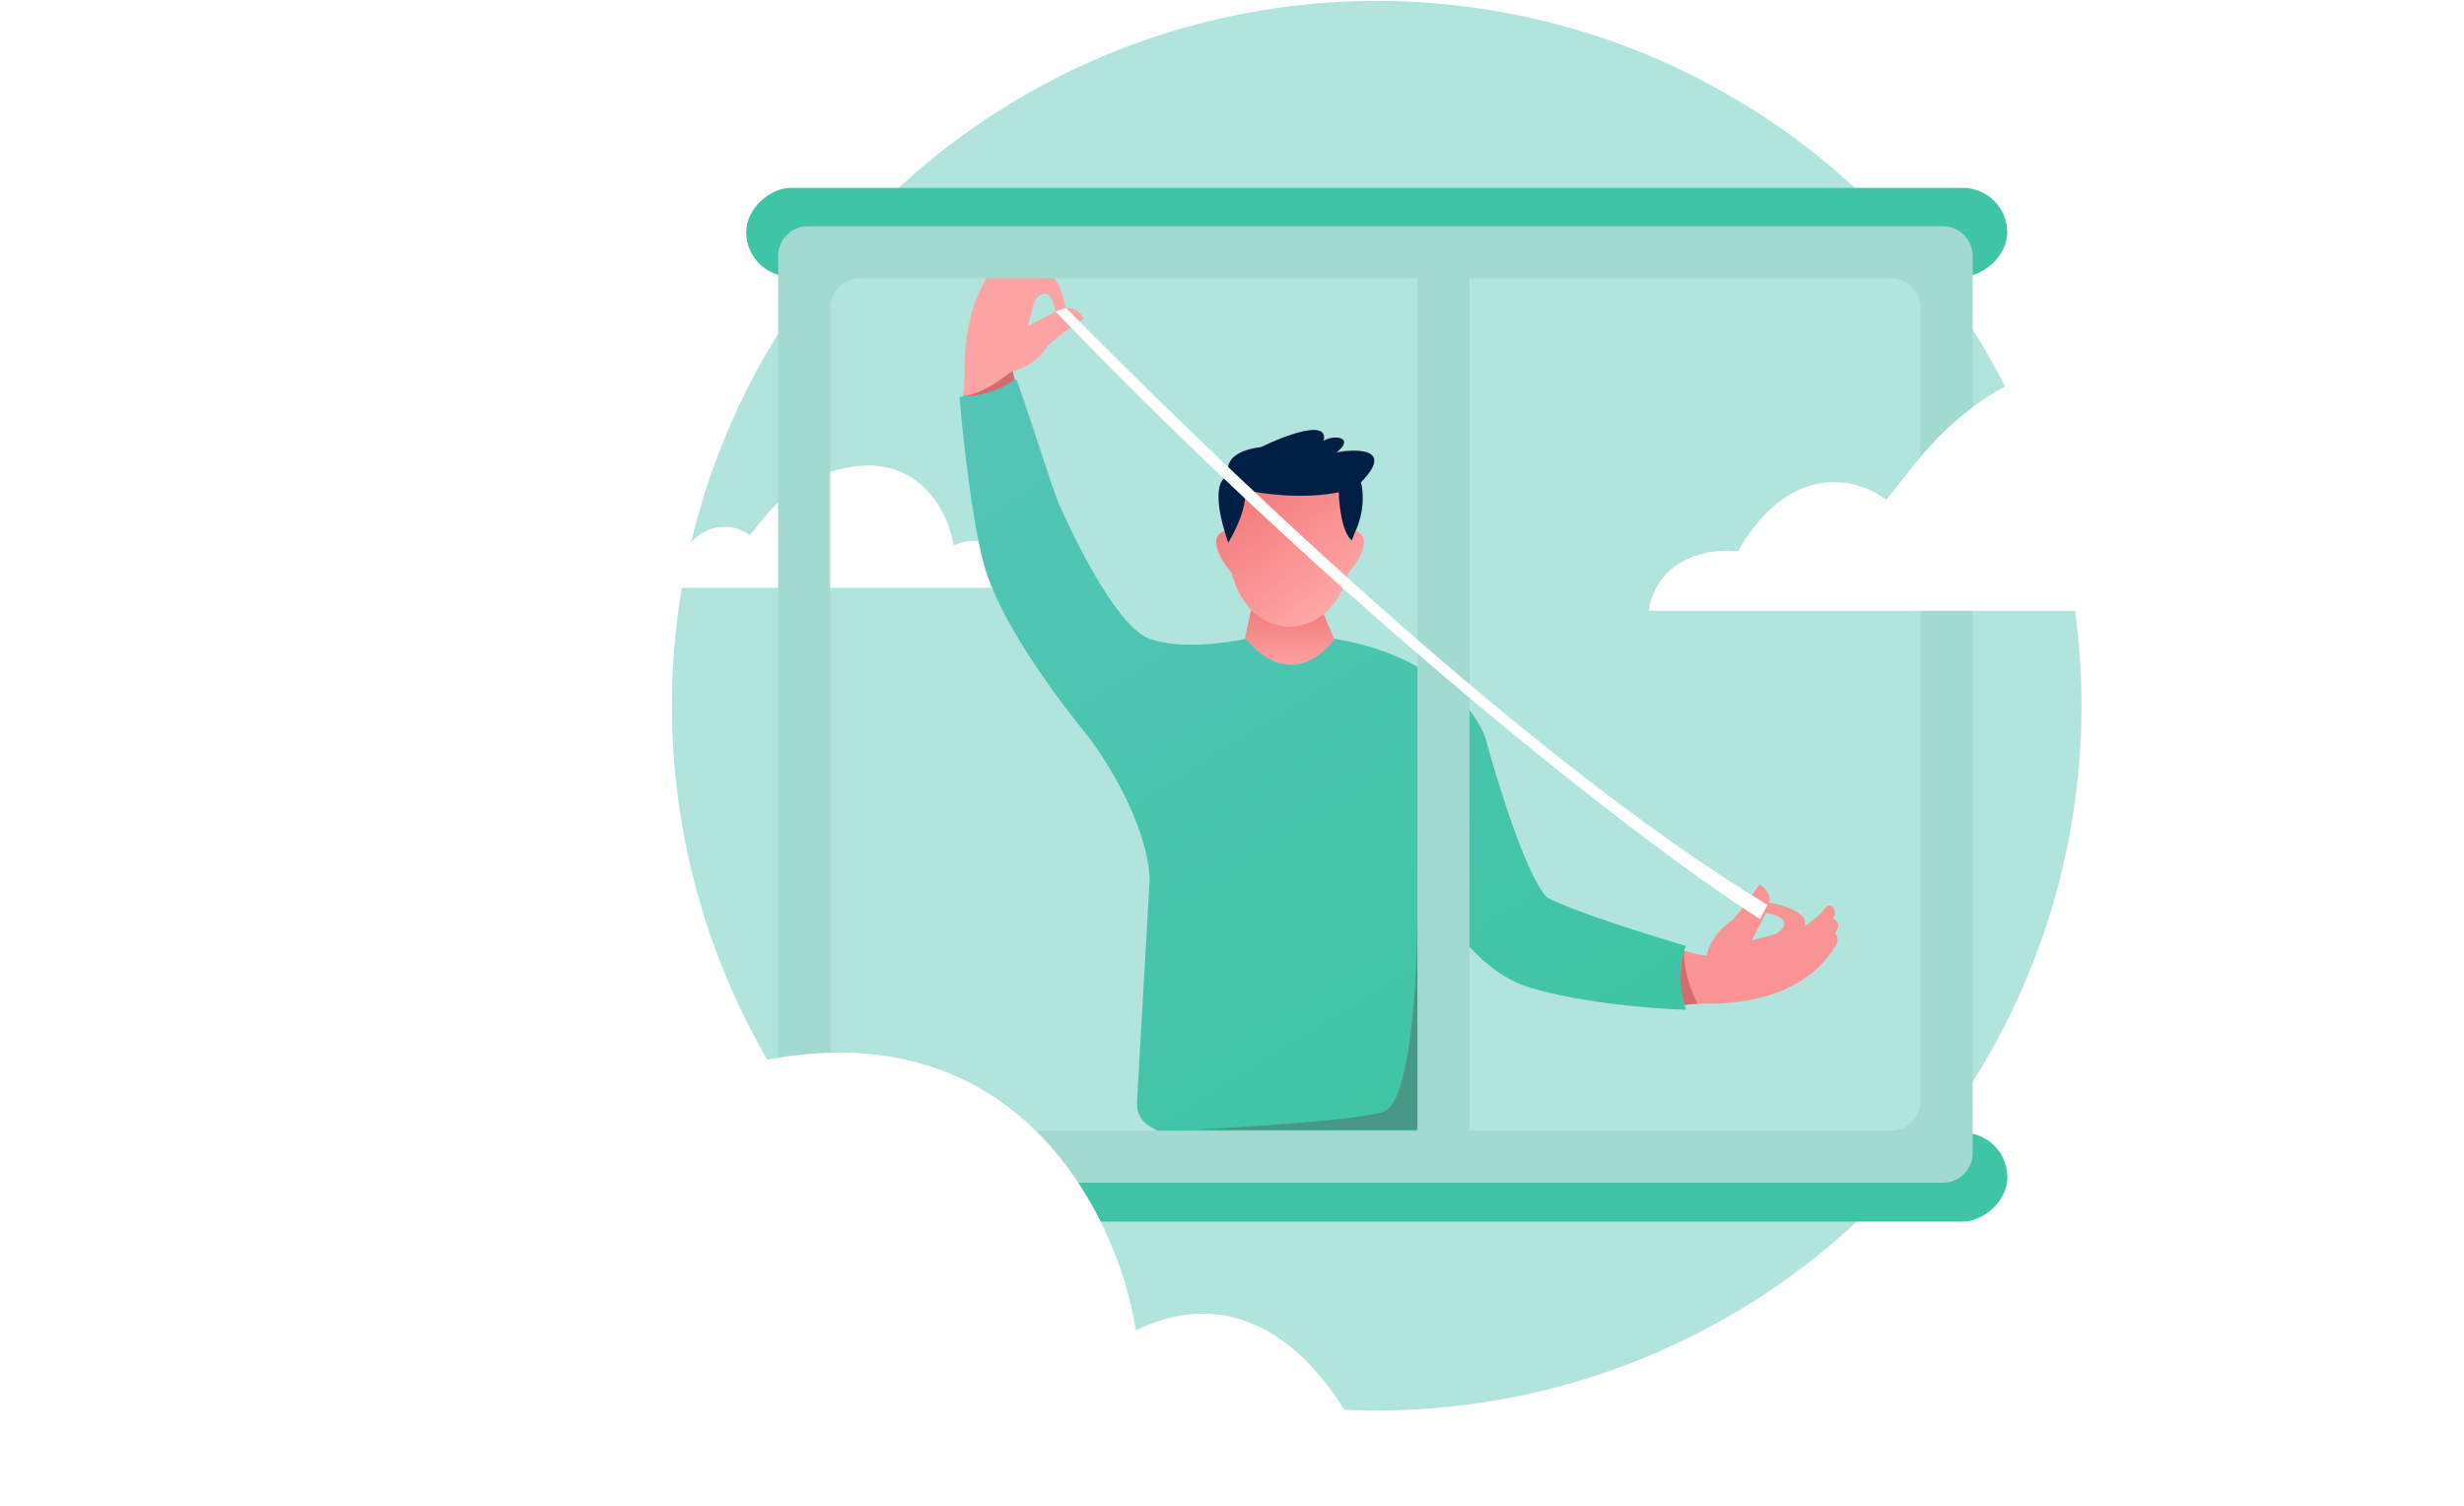 <svg width="831" height="508" viewBox="0 0 831 508" fill="none" xmlns="http://www.w3.org/2000/svg">
<circle cx="464.309" cy="238" r="237.692" fill="#B1E4DD"/>
<rect x="676.939" y="63.369" width="29.914" height="425.259" rx="14.957" transform="rotate(90 676.939 63.369)" fill="#3FC5A5"/>
<rect x="677" y="382" width="30" height="425" rx="15" transform="rotate(90 677 382)" fill="#3FC5A5"/>
<path d="M344.973 198.232H214C215.568 189.378 224.395 188.218 228.612 188.745C237.308 173.987 248.392 177.091 252.847 180.488C256.767 176.447 263.895 163.205 282.783 158.351C309.584 151.464 319.848 172.582 321.63 184.001C334.46 177.817 342.538 190.912 344.973 198.232Z" fill="white"/>
<path d="M419.843 215.217L422 205.5C425.731 209.632 435.75 215.217 446.212 206.694L450 215.5C448.756 218.255 445 224.256 435.266 224.256C427.704 224.256 421.833 218.23 419.843 215.217Z" fill="url(#paint0_linear)"/>
<path d="M434.834 211.307C429.84 211.559 419.353 208.288 415.358 193.193C411.779 189.084 406.469 180.464 413.86 178.853C411.946 172.899 409.565 160.84 415.358 160.237C414.026 157.637 414.21 152.085 425.596 150.677C433.253 146.903 448.068 141.217 446.07 148.664C449.566 146.4 456.558 147.406 450.315 152.438C457.473 151.096 469.092 151.18 458.305 162.249C459.055 164.765 459.704 171.608 456.308 178.853C463.699 180.464 458.389 189.084 454.81 193.193C450.815 208.288 439.828 211.559 434.834 211.307Z" fill="url(#paint1_linear)"/>
<path d="M414.711 160.605C408.739 161.224 411.193 173.575 413.166 179.674L414.196 183.024C416.426 179.502 420.682 171.016 419.858 165.244C425.434 166.532 439.573 168.49 451.515 166.017C451.601 170.311 452.596 179.571 455.89 182.251L456.92 179.674C460.42 172.253 459.751 165.244 458.979 162.667C470.098 151.329 458.121 151.243 450.743 152.617C457.177 147.464 449.971 146.433 446.368 148.752C448.427 141.125 433.156 146.948 425.263 150.814C413.527 152.257 413.338 157.943 414.711 160.605Z" fill="#001F44"/>
<path d="M584.304 310.331C578.427 313.983 576.026 319.82 575.561 322.282C572.148 321.95 568.6 320.858 567.253 320.353C564.628 327.029 560.565 340.168 565.321 339.309C570.077 338.45 575.812 338.402 578.085 338.486C608.009 337.739 616.877 322.378 618.893 319.241C620.506 316.731 619.476 315.276 618.759 314.862C621.095 311.951 619.351 310.289 618.187 309.821C620.156 307.476 617.533 303.504 615.452 306.399C613.788 308.715 610.121 311.377 608.495 312.418C610.416 307.956 601.458 305.215 596.739 304.402C597.317 301.131 594.68 298.981 593.29 298.314C591.303 301.755 586.472 307.759 584.304 310.331Z" fill="#FA9394"/>
<path d="M568 339C565.6 330.6 567 323.167 568 320.5C567.6 327.3 570.833 335.333 572.5 338.5C570.9 338.5 568.833 338.833 568 339Z" fill="#D26D6E"/>
<path d="M590.808 317.158L595.58 307.829C604.76 309.524 601.716 313.283 599.046 314.95L590.808 317.158Z" fill="#B1E4DD"/>
<path d="M353.477 116.448C349.824 122.325 343.987 124.725 341.525 125.191C341.857 128.604 342.95 132.152 343.454 133.499C336.778 136.124 323.64 140.187 324.498 135.431C325.357 130.675 325.405 124.94 325.322 122.667C326.068 92.743 341.429 83.874 344.566 81.859C347.076 80.246 348.531 81.276 348.945 81.993C351.856 79.657 353.518 81.401 353.986 82.565C356.331 80.596 360.303 83.219 357.408 85.299C355.092 86.964 352.43 90.631 351.389 92.257C355.851 90.336 358.592 99.294 359.405 104.013C362.676 103.435 364.827 106.072 365.493 107.462C362.052 109.449 356.048 114.28 353.477 116.448Z" fill="#FDA3A3"/>
<path d="M346.649 109.944L355.978 105.172C354.283 95.992 350.524 99.036 348.857 101.706L346.649 109.944Z" fill="#B1E4DD"/>
<path d="M342.998 130.433C335.135 134.24 327.572 134.138 324.773 133.611C331.541 132.837 338.667 127.186 341.5 125C341.775 126.576 342.691 129.641 342.998 130.433Z" fill="#D26D6E"/>
<path d="M387.703 215.442C397.753 219.045 413.498 216.943 420.114 215.442C433.38 231.254 445.574 222.03 450.013 215.442C483.58 220.846 498.002 240.044 501.017 248.967C505.12 264.228 515.036 296.352 521.87 302.756C530.513 307.36 556.627 315.516 568.603 319.018C565.186 326.223 567.179 336.364 568.603 340.534C558.469 340.284 533.729 338.432 515.84 333.028C497.951 327.624 485.104 306.759 480.917 297.002L487.294 375.56C487.542 378.607 485.987 381.519 483.316 383.008C477.965 385.992 471.903 387.466 465.779 387.273L405.953 385.388C399.277 385.178 392.788 383.125 387.206 379.456C384.715 377.819 383.284 374.977 383.453 372L387.703 297.002C387.703 282.241 376.145 259.725 365.844 246.965C354.314 232.683 336.95 208.687 331.925 190.674C327.87 176.135 324.807 148.06 323.634 134.383C323.634 133.632 324.558 133.636 324.89 133.632C332.975 133.557 339.277 130.268 341.975 128.128C342.227 127.929 342.729 128.128 342.98 128.379C347.335 140.638 355.392 165.956 356.799 169.158L356.807 169.176C358.606 173.272 375.159 210.946 387.703 215.442Z" fill="url(#paint2_linear)"/>
<path fill-rule="evenodd" clip-rule="evenodd" d="M655.287 76.305C660.81 76.305 665.287 80.782 665.287 86.305V388.887C665.287 394.41 660.81 398.887 655.287 398.887L272.435 398.887C266.912 398.887 262.435 394.41 262.435 388.887V86.305C262.435 80.782 266.912 76.305 272.435 76.305L655.287 76.305ZM647.728 103.863C647.728 98.341 643.251 93.864 637.728 93.864H495.612V381.328H637.728C643.251 381.328 647.728 376.851 647.728 371.328V103.863ZM478.053 93.864V381.328H289.994C284.471 381.328 279.994 376.851 279.994 371.328V103.863C279.994 98.341 284.471 93.864 289.994 93.864H478.053Z" fill="#A2D9D1"/>
<path d="M596.091 305.178C510.671 253.486 403.93 148.796 359.482 103.793L355.973 105.05C451.018 204.007 552.312 283.807 593.585 309.954L596.091 305.178Z" fill="white"/>
<g filter="url(#filter0_f)">
<path d="M826 206H556C559.233 187.317 577.429 184.87 586.122 185.982C604.049 154.843 626.898 161.392 636.082 168.559C644.163 160.033 658.857 132.092 697.796 121.85C753.045 107.319 774.204 151.877 777.878 175.973C804.327 162.924 820.98 190.554 826 206Z" fill="white"/>
</g>
<g filter="url(#filter1_f)">
<path d="M464 498H10C15.436 467.29 46.032 463.269 60.65 465.097C90.793 413.914 129.214 424.679 144.656 436.459C158.245 422.445 182.952 376.519 248.427 359.685C341.327 335.8 376.906 409.04 383.083 448.645C427.556 427.197 455.558 472.612 464 498Z" fill="white"/>
</g>
<path d="M478 381V309.5C478 330.167 475.7 372.2 466.5 375C457.3 377.8 419.666 380.167 402 381H478Z" fill="#489885"/>
<defs>
<filter id="filter0_f" x="551" y="114" width="280" height="97" filterUnits="userSpaceOnUse" color-interpolation-filters="sRGB">
<feFlood flood-opacity="0" result="BackgroundImageFix"/>
<feBlend mode="normal" in="SourceGraphic" in2="BackgroundImageFix" result="shape"/>
<feGaussianBlur stdDeviation="2.5" result="effect1_foregroundBlur"/>
</filter>
<filter id="filter1_f" x="0" y="345" width="474" height="163" filterUnits="userSpaceOnUse" color-interpolation-filters="sRGB">
<feFlood flood-opacity="0" result="BackgroundImageFix"/>
<feBlend mode="normal" in="SourceGraphic" in2="BackgroundImageFix" result="shape"/>
<feGaussianBlur stdDeviation="5" result="effect1_foregroundBlur"/>
</filter>
<linearGradient id="paint0_linear" x1="434.396" y1="205.661" x2="434.396" y2="224.256" gradientUnits="userSpaceOnUse">
<stop stop-color="#F37B7C"/>
<stop offset="1" stop-color="#FDA1A1"/>
</linearGradient>
<linearGradient id="paint1_linear" x1="411.14" y1="152.689" x2="452.481" y2="206.731" gradientUnits="userSpaceOnUse">
<stop stop-color="#F06D6E"/>
<stop offset="1" stop-color="#FFA9A9"/>
</linearGradient>
<linearGradient id="paint2_linear" x1="340.5" y1="143" x2="486" y2="378.5" gradientUnits="userSpaceOnUse">
<stop stop-color="#53C5B7"/>
<stop offset="1" stop-color="#3FC5A4"/>
</linearGradient>
</defs>
</svg>
